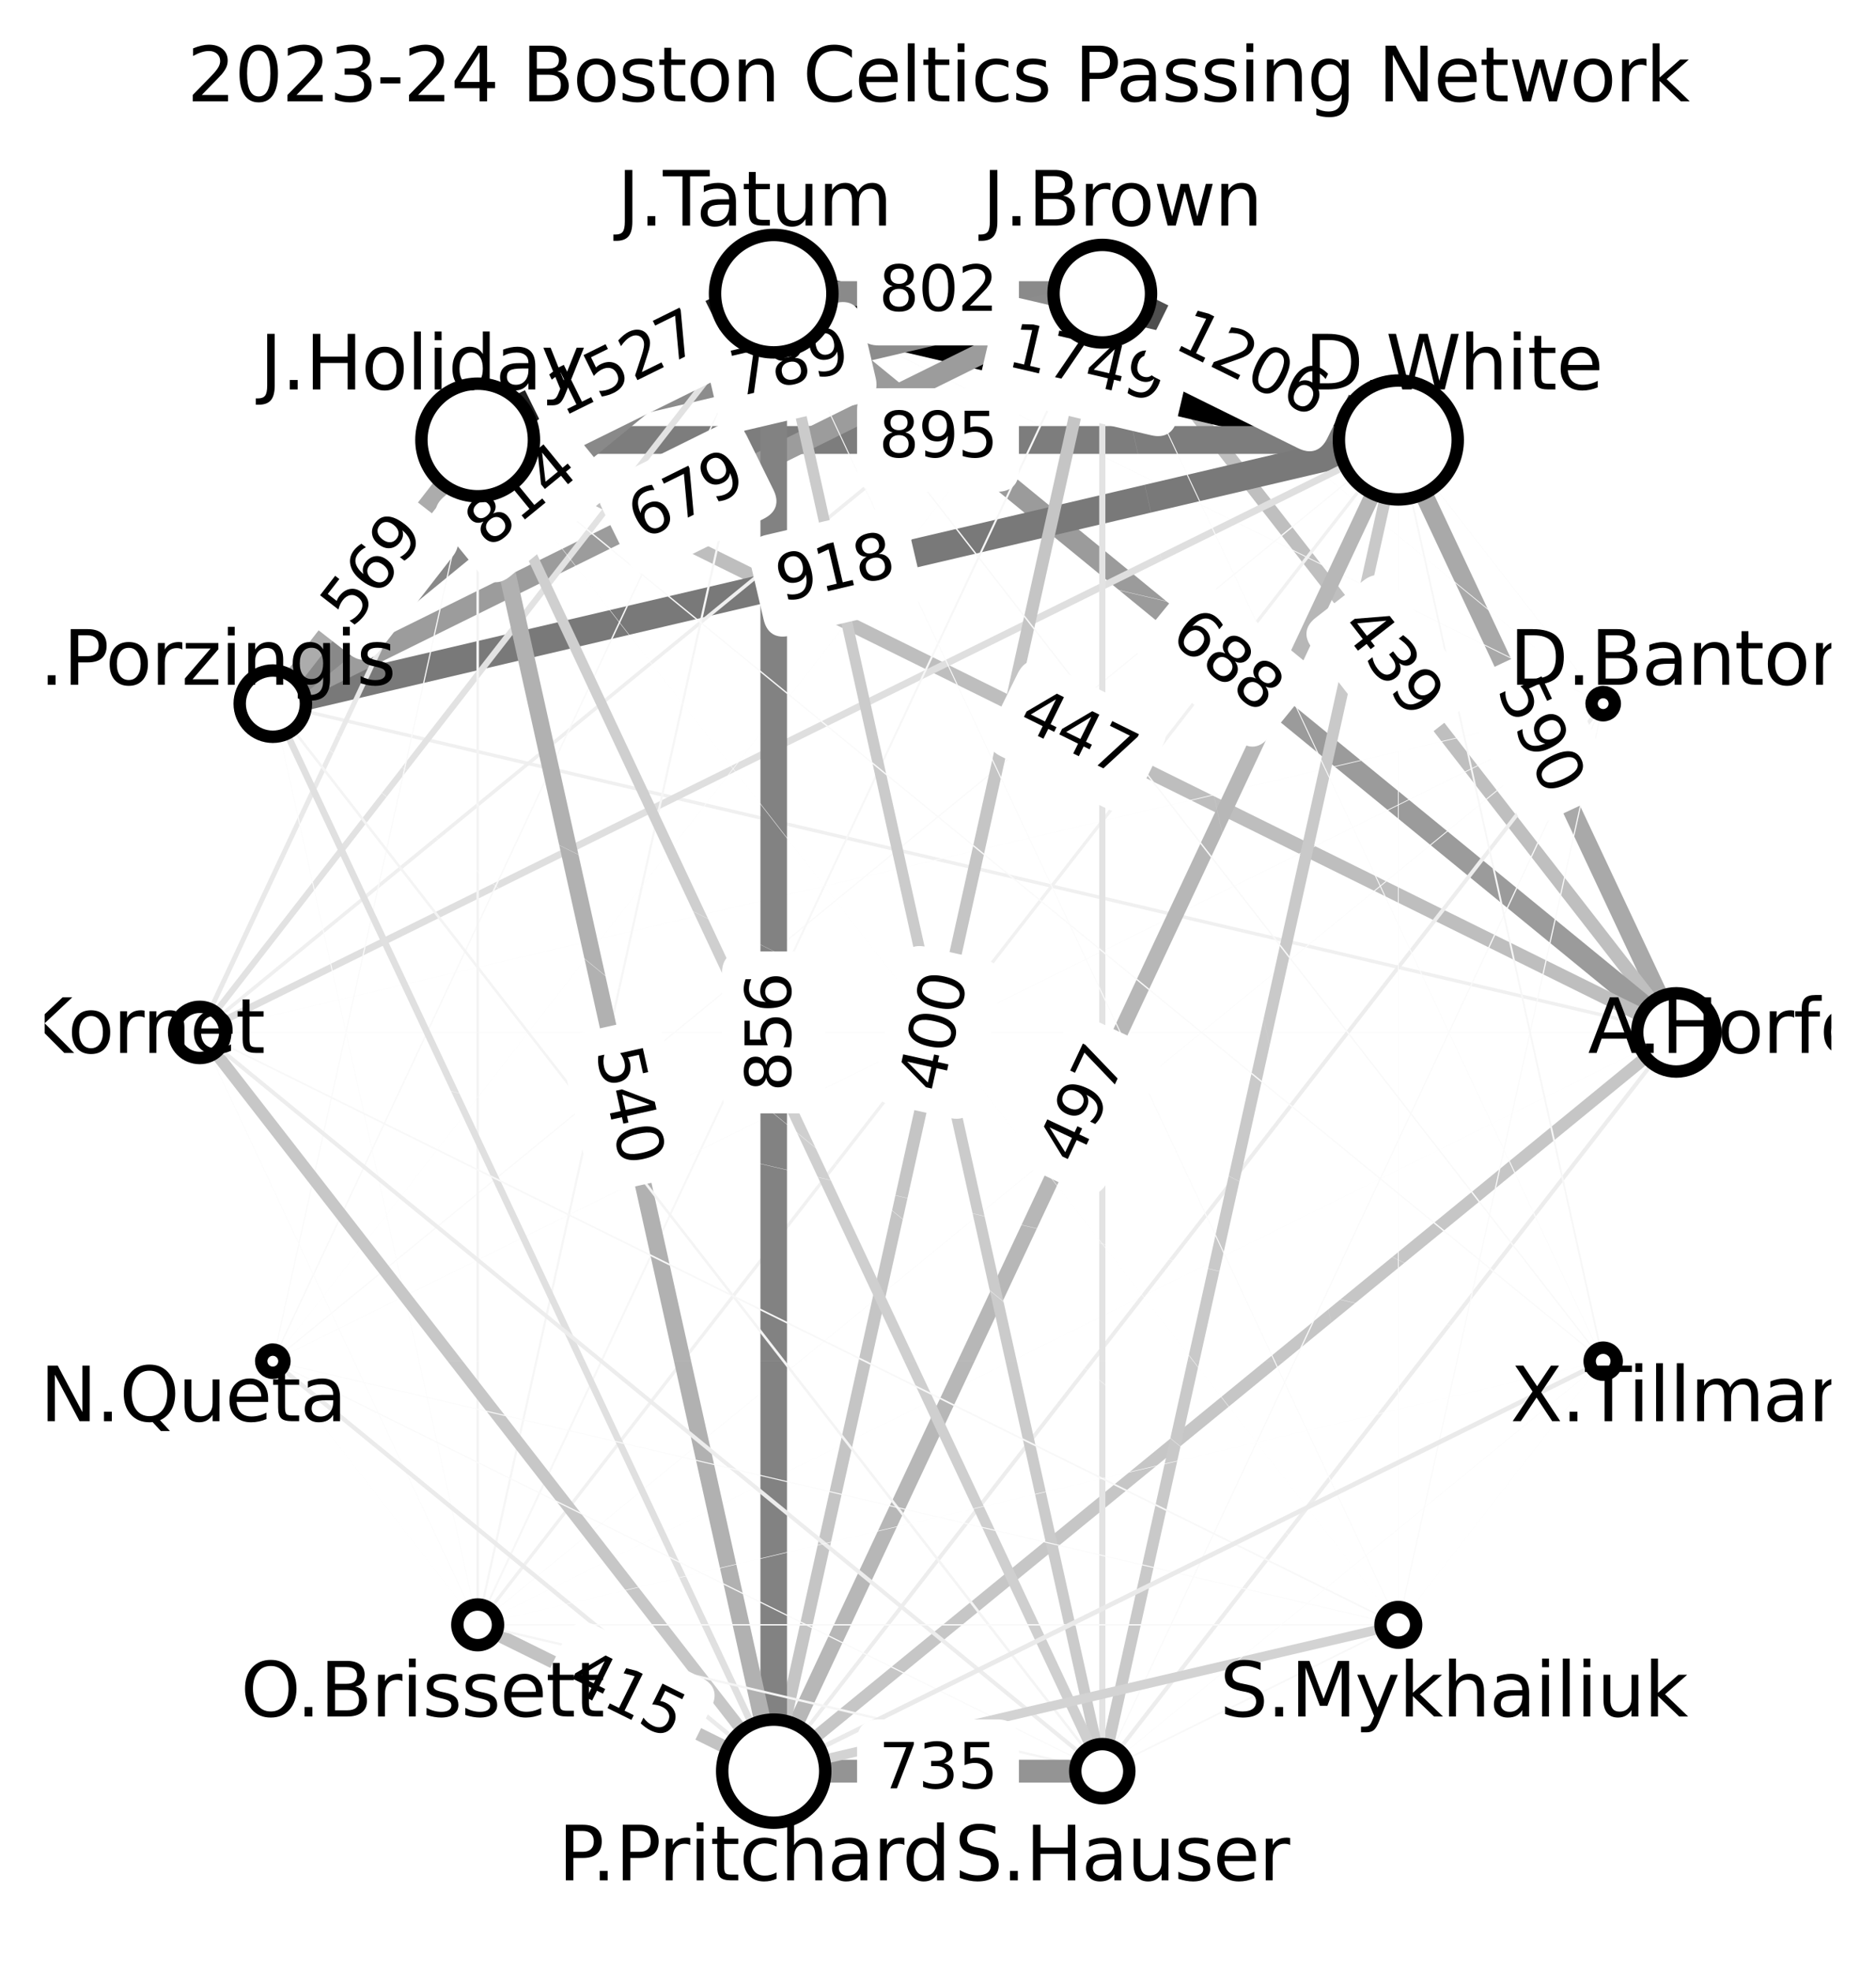 <?xml version="1.0" encoding="utf-8" standalone="no"?>
<!DOCTYPE svg PUBLIC "-//W3C//DTD SVG 1.1//EN"
  "http://www.w3.org/Graphics/SVG/1.1/DTD/svg11.dtd">
<svg xmlns:xlink="http://www.w3.org/1999/xlink" width="302.4pt" height="317.518pt" viewBox="0 0 302.4 317.518" xmlns="http://www.w3.org/2000/svg" version="1.1">
 <defs>
  <style type="text/css">*{stroke-linejoin: round; stroke-linecap: butt}</style>
 </defs>
 <g id="figure_1">
  <g id="patch_1">
   <path d="M 0 317.518 
L 302.4 317.518 
L 302.4 0 
L 0 0 
z
" style="fill: #ffffff"/>
  </g>
  <g id="axes_1">
   <g id="LineCollection_1">
    <path d="M 270.208 166.318 
L 258.423 113.354 
" clip-path="url(#p11ca416a77)" style="fill: none; stroke: #ffffff; stroke-width: 0.03"/>
    <path d="M 270.208 166.318 
L 225.4 70.881 
" clip-path="url(#p11ca416a77)" style="fill: none; stroke: #a9a9a9; stroke-width: 2.95"/>
    <path d="M 270.208 166.318 
L 177.682 47.31 
" clip-path="url(#p11ca416a77)" style="fill: none; stroke: #bfbfbf; stroke-width: 2.195"/>
    <path d="M 270.208 166.318 
L 124.718 47.31 
" clip-path="url(#p11ca416a77)" style="fill: none; stroke: #9b9b9b; stroke-width: 3.44"/>
    <path d="M 270.208 166.318 
L 77 70.881 
" clip-path="url(#p11ca416a77)" style="fill: none; stroke: #bebebe; stroke-width: 2.235"/>
    <path d="M 270.208 166.318 
L 43.977 113.354 
" clip-path="url(#p11ca416a77)" style="fill: none; stroke: #f0f0f0; stroke-width: 0.55"/>
    <path d="M 270.208 166.318 
L 32.192 166.318 
" clip-path="url(#p11ca416a77)" style="fill: none; stroke: #fbfbfb; stroke-width: 0.175"/>
    <path d="M 270.208 166.318 
L 43.977 219.282 
" clip-path="url(#p11ca416a77)" style="fill: none; stroke: #fefefe; stroke-width: 0.05"/>
    <path d="M 270.208 166.318 
L 77 261.755 
" clip-path="url(#p11ca416a77)" style="fill: none; stroke: #fdfdfd; stroke-width: 0.095"/>
    <path d="M 270.208 166.318 
L 124.718 285.326 
" clip-path="url(#p11ca416a77)" style="fill: none; stroke: #c6c6c6; stroke-width: 1.98"/>
    <path d="M 270.208 166.318 
L 177.682 285.326 
" clip-path="url(#p11ca416a77)" style="fill: none; stroke: #ededed; stroke-width: 0.655"/>
    <path d="M 270.208 166.318 
L 225.4 261.755 
" clip-path="url(#p11ca416a77)" style="fill: none; stroke: #ffffff; stroke-width: 0.01"/>
    <path d="M 270.208 166.318 
L 258.423 219.282 
" clip-path="url(#p11ca416a77)" style="fill: none; stroke: #ffffff; stroke-width: 0.04"/>
    <path d="M 258.423 113.354 
L 225.4 70.881 
" clip-path="url(#p11ca416a77)" style="fill: none; stroke: #fcfcfc; stroke-width: 0.135"/>
    <path d="M 258.423 113.354 
L 177.682 47.31 
" clip-path="url(#p11ca416a77)" style="fill: none; stroke: #fdfdfd; stroke-width: 0.11"/>
    <path d="M 258.423 113.354 
L 124.718 47.31 
" clip-path="url(#p11ca416a77)" style="fill: none; stroke: #fcfcfc; stroke-width: 0.13"/>
    <path d="M 258.423 113.354 
L 77 70.881 
" clip-path="url(#p11ca416a77)" style="fill: none; stroke: #fefefe; stroke-width: 0.045"/>
    <path d="M 258.423 113.354 
L 43.977 113.354 
" clip-path="url(#p11ca416a77)" style="fill: none; stroke: #ffffff; stroke-width: 0.01"/>
    <path d="M 258.423 113.354 
L 32.192 166.318 
" clip-path="url(#p11ca416a77)" style="fill: none; stroke: #fdfdfd; stroke-width: 0.11"/>
    <path d="M 258.423 113.354 
L 43.977 219.282 
" clip-path="url(#p11ca416a77)" style="fill: none; stroke: #fcfcfc; stroke-width: 0.12"/>
    <path d="M 258.423 113.354 
L 77 261.755 
" clip-path="url(#p11ca416a77)" style="fill: none; stroke: #fcfcfc; stroke-width: 0.14"/>
    <path d="M 258.423 113.354 
L 124.718 285.326 
" clip-path="url(#p11ca416a77)" style="fill: none; stroke: #ededed; stroke-width: 0.625"/>
    <path d="M 258.423 113.354 
L 177.682 285.326 
" clip-path="url(#p11ca416a77)" style="fill: none; stroke: #fafafa; stroke-width: 0.19"/>
    <path d="M 258.423 113.354 
L 225.4 261.755 
" clip-path="url(#p11ca416a77)" style="fill: none; stroke: #fafafa; stroke-width: 0.185"/>
    <path d="M 225.4 70.881 
L 177.682 47.31 
" clip-path="url(#p11ca416a77)" style="fill: none; stroke: #4f4f4f; stroke-width: 6.03"/>
    <path d="M 225.4 70.881 
L 124.718 47.31 
" clip-path="url(#p11ca416a77)" style="fill: none; stroke: #000000; stroke-width: 8.745"/>
    <path d="M 225.4 70.881 
L 77 70.881 
" clip-path="url(#p11ca416a77)" style="fill: none; stroke: #7d7d7d; stroke-width: 4.475"/>
    <path d="M 225.4 70.881 
L 43.977 113.354 
" clip-path="url(#p11ca416a77)" style="fill: none; stroke: #797979; stroke-width: 4.59"/>
    <path d="M 225.4 70.881 
L 32.192 166.318 
" clip-path="url(#p11ca416a77)" style="fill: none; stroke: #dfdfdf; stroke-width: 1.12"/>
    <path d="M 225.4 70.881 
L 43.977 219.282 
" clip-path="url(#p11ca416a77)" style="fill: none; stroke: #fafafa; stroke-width: 0.205"/>
    <path d="M 225.4 70.881 
L 77 261.755 
" clip-path="url(#p11ca416a77)" style="fill: none; stroke: #f1f1f1; stroke-width: 0.52"/>
    <path d="M 225.4 70.881 
L 124.718 285.326 
" clip-path="url(#p11ca416a77)" style="fill: none; stroke: #b7b7b7; stroke-width: 2.485"/>
    <path d="M 225.4 70.881 
L 177.682 285.326 
" clip-path="url(#p11ca416a77)" style="fill: none; stroke: #c9c9c9; stroke-width: 1.885"/>
    <path d="M 225.4 70.881 
L 225.4 261.755 
" clip-path="url(#p11ca416a77)" style="fill: none; stroke: #fcfcfc; stroke-width: 0.12"/>
    <path d="M 225.4 70.881 
L 258.423 219.282 
" clip-path="url(#p11ca416a77)" style="fill: none; stroke: #f7f7f7; stroke-width: 0.29"/>
    <path d="M 177.682 47.31 
L 124.718 47.31 
" clip-path="url(#p11ca416a77)" style="fill: none; stroke: #8a8a8a; stroke-width: 4.01"/>
    <path d="M 177.682 47.31 
L 77 70.881 
" clip-path="url(#p11ca416a77)" style="fill: none; stroke: #8c8c8c; stroke-width: 3.945"/>
    <path d="M 177.682 47.31 
L 43.977 113.354 
" clip-path="url(#p11ca416a77)" style="fill: none; stroke: #9c9c9c; stroke-width: 3.395"/>
    <path d="M 177.682 47.31 
L 32.192 166.318 
" clip-path="url(#p11ca416a77)" style="fill: none; stroke: #efefef; stroke-width: 0.575"/>
    <path d="M 177.682 47.31 
L 43.977 219.282 
" clip-path="url(#p11ca416a77)" style="fill: none; stroke: #fdfdfd; stroke-width: 0.09"/>
    <path d="M 177.682 47.31 
L 77 261.755 
" clip-path="url(#p11ca416a77)" style="fill: none; stroke: #f7f7f7; stroke-width: 0.315"/>
    <path d="M 177.682 47.31 
L 124.718 285.326 
" clip-path="url(#p11ca416a77)" style="fill: none; stroke: #c5c5c5; stroke-width: 2"/>
    <path d="M 177.682 47.31 
L 177.682 285.326 
" clip-path="url(#p11ca416a77)" style="fill: none; stroke: #e3e3e3; stroke-width: 0.995"/>
    <path d="M 177.682 47.31 
L 225.4 261.755 
" clip-path="url(#p11ca416a77)" style="fill: none; stroke: #ffffff; stroke-width: 0.01"/>
    <path d="M 177.682 47.31 
L 258.423 219.282 
" clip-path="url(#p11ca416a77)" style="fill: none; stroke: #fcfcfc; stroke-width: 0.145"/>
    <path d="M 124.718 47.31 
L 77 70.881 
" clip-path="url(#p11ca416a77)" style="fill: none; stroke: #202020; stroke-width: 7.635"/>
    <path d="M 124.718 47.31 
L 43.977 113.354 
" clip-path="url(#p11ca416a77)" style="fill: none; stroke: #898989; stroke-width: 4.07"/>
    <path d="M 124.718 47.31 
L 32.192 166.318 
" clip-path="url(#p11ca416a77)" style="fill: none; stroke: #e2e2e2"/>
    <path d="M 124.718 47.31 
L 43.977 219.282 
" clip-path="url(#p11ca416a77)" style="fill: none; stroke: #f9f9f9; stroke-width: 0.23"/>
    <path d="M 124.718 47.31 
L 77 261.755 
" clip-path="url(#p11ca416a77)" style="fill: none; stroke: #f6f6f6; stroke-width: 0.35"/>
    <path d="M 124.718 47.31 
L 124.718 285.326 
" clip-path="url(#p11ca416a77)" style="fill: none; stroke: #828282; stroke-width: 4.28"/>
    <path d="M 124.718 47.31 
L 177.682 285.326 
" clip-path="url(#p11ca416a77)" style="fill: none; stroke: #cbcbcb; stroke-width: 1.785"/>
    <path d="M 124.718 47.31 
L 225.4 261.755 
" clip-path="url(#p11ca416a77)" style="fill: none; stroke: #fbfbfb; stroke-width: 0.155"/>
    <path d="M 124.718 47.31 
L 258.423 219.282 
" clip-path="url(#p11ca416a77)" style="fill: none; stroke: #f9f9f9; stroke-width: 0.22"/>
    <path d="M 77 70.881 
L 43.977 113.354 
" clip-path="url(#p11ca416a77)" style="fill: none; stroke: #acacac; stroke-width: 2.845"/>
    <path d="M 77 70.881 
L 32.192 166.318 
" clip-path="url(#p11ca416a77)" style="fill: none; stroke: #e9e9e9; stroke-width: 0.785"/>
    <path d="M 77 70.881 
L 43.977 219.282 
" clip-path="url(#p11ca416a77)" style="fill: none; stroke: #fafafa; stroke-width: 0.185"/>
    <path d="M 77 70.881 
L 77 261.755 
" clip-path="url(#p11ca416a77)" style="fill: none; stroke: #f4f4f4; stroke-width: 0.41"/>
    <path d="M 77 70.881 
L 124.718 285.326 
" clip-path="url(#p11ca416a77)" style="fill: none; stroke: #b1b1b1; stroke-width: 2.7"/>
    <path d="M 77 70.881 
L 177.682 285.326 
" clip-path="url(#p11ca416a77)" style="fill: none; stroke: #cfcfcf; stroke-width: 1.68"/>
    <path d="M 77 70.881 
L 225.4 261.755 
" clip-path="url(#p11ca416a77)" style="fill: none; stroke: #fefefe; stroke-width: 0.065"/>
    <path d="M 77 70.881 
L 258.423 219.282 
" clip-path="url(#p11ca416a77)" style="fill: none; stroke: #fafafa; stroke-width: 0.21"/>
    <path d="M 43.977 113.354 
L 32.192 166.318 
" clip-path="url(#p11ca416a77)" style="fill: none; stroke: #fefefe; stroke-width: 0.055"/>
    <path d="M 43.977 113.354 
L 77 261.755 
" clip-path="url(#p11ca416a77)" style="fill: none; stroke: #fcfcfc; stroke-width: 0.14"/>
    <path d="M 43.977 113.354 
L 124.718 285.326 
" clip-path="url(#p11ca416a77)" style="fill: none; stroke: #e0e0e0; stroke-width: 1.085"/>
    <path d="M 43.977 113.354 
L 177.682 285.326 
" clip-path="url(#p11ca416a77)" style="fill: none; stroke: #f4f4f4; stroke-width: 0.41"/>
    <path d="M 43.977 113.354 
L 225.4 261.755 
" clip-path="url(#p11ca416a77)" style="fill: none; stroke: #fefefe; stroke-width: 0.045"/>
    <path d="M 43.977 113.354 
L 258.423 219.282 
" clip-path="url(#p11ca416a77)" style="fill: none; stroke: #ffffff; stroke-width: 0.03"/>
    <path d="M 32.192 166.318 
L 43.977 219.282 
" clip-path="url(#p11ca416a77)" style="fill: none; stroke: #ffffff; stroke-width: 0.015"/>
    <path d="M 32.192 166.318 
L 77 261.755 
" clip-path="url(#p11ca416a77)" style="fill: none; stroke: #fcfcfc; stroke-width: 0.145"/>
    <path d="M 32.192 166.318 
L 124.718 285.326 
" clip-path="url(#p11ca416a77)" style="fill: none; stroke: #c7c7c7; stroke-width: 1.93"/>
    <path d="M 32.192 166.318 
L 177.682 285.326 
" clip-path="url(#p11ca416a77)" style="fill: none; stroke: #ededed; stroke-width: 0.65"/>
    <path d="M 32.192 166.318 
L 225.4 261.755 
" clip-path="url(#p11ca416a77)" style="fill: none; stroke: #f8f8f8; stroke-width: 0.265"/>
    <path d="M 32.192 166.318 
L 258.423 219.282 
" clip-path="url(#p11ca416a77)" style="fill: none; stroke: #ffffff; stroke-width: 0.04"/>
    <path d="M 43.977 219.282 
L 77 261.755 
" clip-path="url(#p11ca416a77)" style="fill: none; stroke: #fefefe; stroke-width: 0.075"/>
    <path d="M 43.977 219.282 
L 124.718 285.326 
" clip-path="url(#p11ca416a77)" style="fill: none; stroke: #ebebeb; stroke-width: 0.7"/>
    <path d="M 43.977 219.282 
L 177.682 285.326 
" clip-path="url(#p11ca416a77)" style="fill: none; stroke: #fafafa; stroke-width: 0.185"/>
    <path d="M 43.977 219.282 
L 225.4 261.755 
" clip-path="url(#p11ca416a77)" style="fill: none; stroke: #fbfbfb; stroke-width: 0.155"/>
    <path d="M 43.977 219.282 
L 258.423 219.282 
" clip-path="url(#p11ca416a77)" style="fill: none; stroke: #ffffff; stroke-width: 0.01"/>
    <path d="M 77 261.755 
L 124.718 285.326 
" clip-path="url(#p11ca416a77)" style="fill: none; stroke: #c3c3c3; stroke-width: 2.075"/>
    <path d="M 77 261.755 
L 177.682 285.326 
" clip-path="url(#p11ca416a77)" style="fill: none; stroke: #f5f5f5; stroke-width: 0.37"/>
    <path d="M 77 261.755 
L 225.4 261.755 
" clip-path="url(#p11ca416a77)" style="fill: none; stroke: #f9f9f9; stroke-width: 0.22"/>
    <path d="M 77 261.755 
L 258.423 219.282 
" clip-path="url(#p11ca416a77)" style="fill: none; stroke: #fdfdfd; stroke-width: 0.08"/>
    <path d="M 124.718 285.326 
L 177.682 285.326 
" clip-path="url(#p11ca416a77)" style="fill: none; stroke: #949494; stroke-width: 3.675"/>
    <path d="M 124.718 285.326 
L 225.4 261.755 
" clip-path="url(#p11ca416a77)" style="fill: none; stroke: #d3d3d3; stroke-width: 1.515"/>
    <path d="M 124.718 285.326 
L 258.423 219.282 
" clip-path="url(#p11ca416a77)" style="fill: none; stroke: #eaeaea; stroke-width: 0.76"/>
    <path d="M 177.682 285.326 
L 225.4 261.755 
" clip-path="url(#p11ca416a77)" style="fill: none; stroke: #f8f8f8; stroke-width: 0.275"/>
    <path d="M 177.682 285.326 
L 258.423 219.282 
" clip-path="url(#p11ca416a77)" style="fill: none; stroke: #fcfcfc; stroke-width: 0.125"/>
    <path d="M 225.4 261.755 
L 258.423 219.282 
" clip-path="url(#p11ca416a77)" style="fill: none; stroke: #fdfdfd; stroke-width: 0.085"/>
   </g>
   <g id="text_1">
    <g id="patch_2">
     <path d="M 160.882 63.827 
L 185.662 69.629 
Q 188.583 70.313 189.267 67.392 
L 191.473 57.968 
Q 192.157 55.047 189.236 54.363 
L 164.456 48.562 
Q 161.535 47.878 160.851 50.799 
L 158.645 60.223 
Q 157.961 63.144 160.882 63.827 
z
" clip-path="url(#p11ca416a77)" style="fill: #ffffff; stroke: #ffffff; stroke-linejoin: miter"/>
    </g>
    <g clip-path="url(#p11ca416a77)">
     <!-- 1749 -->
     <g transform="translate(162.04 58.881)rotate(-346.824)scale(0.1 -0.1)">
      <defs>
       <path id="DejaVuSans-31" d="M 794 531 
L 1825 531 
L 1825 4091 
L 703 3866 
L 703 4441 
L 1819 4666 
L 2450 4666 
L 2450 531 
L 3481 531 
L 3481 0 
L 794 0 
L 794 531 
z
" transform="scale(0.016)"/>
       <path id="DejaVuSans-37" d="M 525 4666 
L 3525 4666 
L 3525 4397 
L 1831 0 
L 1172 0 
L 2766 4134 
L 525 4134 
L 525 4666 
z
" transform="scale(0.016)"/>
       <path id="DejaVuSans-34" d="M 2419 4116 
L 825 1625 
L 2419 1625 
L 2419 4116 
z
M 2253 4666 
L 3047 4666 
L 3047 1625 
L 3713 1625 
L 3713 1100 
L 3047 1100 
L 3047 0 
L 2419 0 
L 2419 1100 
L 313 1100 
L 313 1709 
L 2253 4666 
z
" transform="scale(0.016)"/>
       <path id="DejaVuSans-39" d="M 703 97 
L 703 672 
Q 941 559 1184 500 
Q 1428 441 1663 441 
Q 2288 441 2617 861 
Q 2947 1281 2994 2138 
Q 2813 1869 2534 1725 
Q 2256 1581 1919 1581 
Q 1219 1581 811 2004 
Q 403 2428 403 3163 
Q 403 3881 828 4315 
Q 1253 4750 1959 4750 
Q 2769 4750 3195 4129 
Q 3622 3509 3622 2328 
Q 3622 1225 3098 567 
Q 2575 -91 1691 -91 
Q 1453 -91 1209 -44 
Q 966 3 703 97 
z
M 1959 2075 
Q 2384 2075 2632 2365 
Q 2881 2656 2881 3163 
Q 2881 3666 2632 3958 
Q 2384 4250 1959 4250 
Q 1534 4250 1286 3958 
Q 1038 3666 1038 3163 
Q 1038 2656 1286 2365 
Q 1534 2075 1959 2075 
z
" transform="scale(0.016)"/>
      </defs>
      <use xlink:href="#DejaVuSans-31"/>
      <use xlink:href="#DejaVuSans-37" x="63.623"/>
      <use xlink:href="#DejaVuSans-34" x="127.246"/>
      <use xlink:href="#DejaVuSans-39" x="190.869"/>
     </g>
    </g>
   </g>
   <g id="text_2">
    <g id="patch_3">
     <path d="M 92.922 71.759 
L 115.74 60.488 
Q 118.429 59.16 117.101 56.47 
L 112.815 47.793 
Q 111.486 45.103 108.796 46.431 
L 85.978 57.703 
Q 83.288 59.031 84.617 61.721 
L 88.903 70.398 
Q 90.232 73.088 92.922 71.759 
z
" clip-path="url(#p11ca416a77)" style="fill: #ffffff; stroke: #ffffff; stroke-linejoin: miter"/>
    </g>
    <g clip-path="url(#p11ca416a77)">
     <!-- 1527 -->
     <g transform="translate(90.672 67.205)rotate(-26.287)scale(0.1 -0.1)">
      <defs>
       <path id="DejaVuSans-35" d="M 691 4666 
L 3169 4666 
L 3169 4134 
L 1269 4134 
L 1269 2991 
Q 1406 3038 1543 3061 
Q 1681 3084 1819 3084 
Q 2600 3084 3056 2656 
Q 3513 2228 3513 1497 
Q 3513 744 3044 326 
Q 2575 -91 1722 -91 
Q 1428 -91 1123 -41 
Q 819 9 494 109 
L 494 744 
Q 775 591 1075 516 
Q 1375 441 1709 441 
Q 2250 441 2565 725 
Q 2881 1009 2881 1497 
Q 2881 1984 2565 2268 
Q 2250 2553 1709 2553 
Q 1456 2553 1204 2497 
Q 953 2441 691 2322 
L 691 4666 
z
" transform="scale(0.016)"/>
       <path id="DejaVuSans-32" d="M 1228 531 
L 3431 531 
L 3431 0 
L 469 0 
L 469 531 
Q 828 903 1448 1529 
Q 2069 2156 2228 2338 
Q 2531 2678 2651 2914 
Q 2772 3150 2772 3378 
Q 2772 3750 2511 3984 
Q 2250 4219 1831 4219 
Q 1534 4219 1204 4116 
Q 875 4013 500 3803 
L 500 4441 
Q 881 4594 1212 4672 
Q 1544 4750 1819 4750 
Q 2544 4750 2975 4387 
Q 3406 4025 3406 3419 
Q 3406 3131 3298 2873 
Q 3191 2616 2906 2266 
Q 2828 2175 2409 1742 
Q 1991 1309 1228 531 
z
" transform="scale(0.016)"/>
      </defs>
      <use xlink:href="#DejaVuSans-31"/>
      <use xlink:href="#DejaVuSans-35" x="63.623"/>
      <use xlink:href="#DejaVuSans-32" x="127.246"/>
      <use xlink:href="#DejaVuSans-37" x="190.869"/>
     </g>
    </g>
   </g>
   <g id="text_3">
    <g id="patch_4">
     <path d="M 186.66 60.488 
L 209.478 71.759 
Q 212.168 73.088 213.497 70.398 
L 217.783 61.721 
Q 219.112 59.031 216.422 57.703 
L 193.604 46.431 
Q 190.914 45.103 189.585 47.793 
L 185.299 56.47 
Q 183.971 59.16 186.66 60.488 
z
" clip-path="url(#p11ca416a77)" style="fill: #ffffff; stroke: #ffffff; stroke-linejoin: miter"/>
    </g>
    <g clip-path="url(#p11ca416a77)">
     <!-- 1206 -->
     <g transform="translate(188.91 55.934)rotate(-333.713)scale(0.1 -0.1)">
      <defs>
       <path id="DejaVuSans-30" d="M 2034 4250 
Q 1547 4250 1301 3770 
Q 1056 3291 1056 2328 
Q 1056 1369 1301 889 
Q 1547 409 2034 409 
Q 2525 409 2770 889 
Q 3016 1369 3016 2328 
Q 3016 3291 2770 3770 
Q 2525 4250 2034 4250 
z
M 2034 4750 
Q 2819 4750 3233 4129 
Q 3647 3509 3647 2328 
Q 3647 1150 3233 529 
Q 2819 -91 2034 -91 
Q 1250 -91 836 529 
Q 422 1150 422 2328 
Q 422 3509 836 4129 
Q 1250 4750 2034 4750 
z
" transform="scale(0.016)"/>
       <path id="DejaVuSans-36" d="M 2113 2584 
Q 1688 2584 1439 2293 
Q 1191 2003 1191 1497 
Q 1191 994 1439 701 
Q 1688 409 2113 409 
Q 2538 409 2786 701 
Q 3034 994 3034 1497 
Q 3034 2003 2786 2293 
Q 2538 2584 2113 2584 
z
M 3366 4563 
L 3366 3988 
Q 3128 4100 2886 4159 
Q 2644 4219 2406 4219 
Q 1781 4219 1451 3797 
Q 1122 3375 1075 2522 
Q 1259 2794 1537 2939 
Q 1816 3084 2150 3084 
Q 2853 3084 3261 2657 
Q 3669 2231 3669 1497 
Q 3669 778 3244 343 
Q 2819 -91 2113 -91 
Q 1303 -91 875 529 
Q 447 1150 447 2328 
Q 447 3434 972 4092 
Q 1497 4750 2381 4750 
Q 2619 4750 2861 4703 
Q 3103 4656 3366 4563 
z
" transform="scale(0.016)"/>
      </defs>
      <use xlink:href="#DejaVuSans-31"/>
      <use xlink:href="#DejaVuSans-32" x="63.623"/>
      <use xlink:href="#DejaVuSans-30" x="127.246"/>
      <use xlink:href="#DejaVuSans-36" x="190.869"/>
     </g>
    </g>
   </g>
   <g id="text_4">
    <g id="patch_5">
     <path d="M 127.183 101.926 
L 145.768 97.575 
Q 148.689 96.891 148.005 93.97 
L 145.799 84.547 
Q 145.115 81.626 142.194 82.31 
L 123.609 86.66 
Q 120.688 87.344 121.372 90.265 
L 123.578 99.689 
Q 124.262 102.61 127.183 101.926 
z
" clip-path="url(#p11ca416a77)" style="fill: #ffffff; stroke: #ffffff; stroke-linejoin: miter"/>
    </g>
    <g clip-path="url(#p11ca416a77)">
     <!-- 918 -->
     <g transform="translate(126.025 96.98)rotate(-13.176)scale(0.1 -0.1)">
      <defs>
       <path id="DejaVuSans-38" d="M 2034 2216 
Q 1584 2216 1326 1975 
Q 1069 1734 1069 1313 
Q 1069 891 1326 650 
Q 1584 409 2034 409 
Q 2484 409 2743 651 
Q 3003 894 3003 1313 
Q 3003 1734 2745 1975 
Q 2488 2216 2034 2216 
z
M 1403 2484 
Q 997 2584 770 2862 
Q 544 3141 544 3541 
Q 544 4100 942 4425 
Q 1341 4750 2034 4750 
Q 2731 4750 3128 4425 
Q 3525 4100 3525 3541 
Q 3525 3141 3298 2862 
Q 3072 2584 2669 2484 
Q 3125 2378 3379 2068 
Q 3634 1759 3634 1313 
Q 3634 634 3220 271 
Q 2806 -91 2034 -91 
Q 1263 -91 848 271 
Q 434 634 434 1313 
Q 434 1759 690 2068 
Q 947 2378 1403 2484 
z
M 1172 3481 
Q 1172 3119 1398 2916 
Q 1625 2713 2034 2713 
Q 2441 2713 2670 2916 
Q 2900 3119 2900 3481 
Q 2900 3844 2670 4047 
Q 2441 4250 2034 4250 
Q 1625 4250 1398 4047 
Q 1172 3844 1172 3481 
z
" transform="scale(0.016)"/>
      </defs>
      <use xlink:href="#DejaVuSans-39"/>
      <use xlink:href="#DejaVuSans-31" x="63.623"/>
      <use xlink:href="#DejaVuSans-38" x="127.246"/>
     </g>
    </g>
   </g>
   <g id="text_5">
    <g id="patch_6">
     <path d="M 141.656 78.72 
L 160.744 78.72 
Q 163.744 78.72 163.744 75.72 
L 163.744 66.042 
Q 163.744 63.042 160.744 63.042 
L 141.656 63.042 
Q 138.656 63.042 138.656 66.042 
L 138.656 75.72 
Q 138.656 78.72 141.656 78.72 
z
" clip-path="url(#p11ca416a77)" style="fill: #ffffff; stroke: #ffffff; stroke-linejoin: miter"/>
    </g>
    <g clip-path="url(#p11ca416a77)">
     <!-- 895 -->
     <g transform="translate(141.656 73.64)scale(0.1 -0.1)">
      <use xlink:href="#DejaVuSans-38"/>
      <use xlink:href="#DejaVuSans-39" x="63.623"/>
      <use xlink:href="#DejaVuSans-35" x="127.246"/>
     </g>
    </g>
   </g>
   <g id="text_6">
    <g id="patch_7">
     <path d="M 132.557 175.862 
L 132.557 156.774 
Q 132.557 153.774 129.557 153.774 
L 119.879 153.774 
Q 116.879 153.774 116.879 156.774 
L 116.879 175.862 
Q 116.879 178.862 119.879 178.862 
L 129.557 178.862 
Q 132.557 178.862 132.557 175.862 
z
" clip-path="url(#p11ca416a77)" style="fill: #ffffff; stroke: #ffffff; stroke-linejoin: miter"/>
    </g>
    <g clip-path="url(#p11ca416a77)">
     <!-- 856 -->
     <g transform="translate(127.478 175.862)rotate(-90)scale(0.1 -0.1)">
      <use xlink:href="#DejaVuSans-38"/>
      <use xlink:href="#DejaVuSans-35" x="63.623"/>
      <use xlink:href="#DejaVuSans-36" x="127.246"/>
     </g>
    </g>
   </g>
   <g id="text_7">
    <g id="patch_8">
     <path d="M 81.924 92.442 
L 96.698 80.357 
Q 99.02 78.458 97.121 76.136 
L 90.993 68.645 
Q 89.094 66.322 86.772 68.222 
L 71.997 80.307 
Q 69.675 82.206 71.575 84.529 
L 77.702 92.02 
Q 79.602 94.342 81.924 92.442 
z
" clip-path="url(#p11ca416a77)" style="fill: #ffffff; stroke: #ffffff; stroke-linejoin: miter"/>
    </g>
    <g clip-path="url(#p11ca416a77)">
     <!-- 814 -->
     <g transform="translate(78.708 88.511)rotate(-39.283)scale(0.1 -0.1)">
      <use xlink:href="#DejaVuSans-38"/>
      <use xlink:href="#DejaVuSans-31" x="63.623"/>
      <use xlink:href="#DejaVuSans-34" x="127.246"/>
     </g>
    </g>
   </g>
   <g id="text_8">
    <g id="patch_9">
     <path d="M 141.656 55.149 
L 160.744 55.149 
Q 163.744 55.149 163.744 52.149 
L 163.744 42.471 
Q 163.744 39.471 160.744 39.471 
L 141.656 39.471 
Q 138.656 39.471 138.656 42.471 
L 138.656 52.149 
Q 138.656 55.149 141.656 55.149 
z
" clip-path="url(#p11ca416a77)" style="fill: #ffffff; stroke: #ffffff; stroke-linejoin: miter"/>
    </g>
    <g clip-path="url(#p11ca416a77)">
     <!-- 802 -->
     <g transform="translate(141.656 50.069)scale(0.1 -0.1)">
      <use xlink:href="#DejaVuSans-38"/>
      <use xlink:href="#DejaVuSans-30" x="63.623"/>
      <use xlink:href="#DejaVuSans-32" x="127.246"/>
     </g>
    </g>
   </g>
   <g id="text_9">
    <g id="patch_10">
     <path d="M 119.835 68.904 
L 138.42 64.553 
Q 141.341 63.869 140.657 60.948 
L 138.451 51.524 
Q 137.767 48.603 134.846 49.287 
L 116.261 53.638 
Q 113.34 54.322 114.024 57.243 
L 116.23 66.666 
Q 116.914 69.587 119.835 68.904 
z
" clip-path="url(#p11ca416a77)" style="fill: #ffffff; stroke: #ffffff; stroke-linejoin: miter"/>
    </g>
    <g clip-path="url(#p11ca416a77)">
     <!-- 789 -->
     <g transform="translate(118.677 63.958)rotate(-13.176)scale(0.1 -0.1)">
      <use xlink:href="#DejaVuSans-37"/>
      <use xlink:href="#DejaVuSans-38" x="63.623"/>
      <use xlink:href="#DejaVuSans-39" x="127.246"/>
     </g>
    </g>
   </g>
   <g id="text_10">
    <g id="patch_11">
     <path d="M 141.656 293.165 
L 160.744 293.165 
Q 163.744 293.165 163.744 290.165 
L 163.744 280.487 
Q 163.744 277.487 160.744 277.487 
L 141.656 277.487 
Q 138.656 277.487 138.656 280.487 
L 138.656 290.165 
Q 138.656 293.165 141.656 293.165 
z
" clip-path="url(#p11ca416a77)" style="fill: #ffffff; stroke: #ffffff; stroke-linejoin: miter"/>
    </g>
    <g clip-path="url(#p11ca416a77)">
     <!-- 735 -->
     <g transform="translate(141.656 288.086)scale(0.1 -0.1)">
      <defs>
       <path id="DejaVuSans-33" d="M 2597 2516 
Q 3050 2419 3304 2112 
Q 3559 1806 3559 1356 
Q 3559 666 3084 287 
Q 2609 -91 1734 -91 
Q 1441 -91 1130 -33 
Q 819 25 488 141 
L 488 750 
Q 750 597 1062 519 
Q 1375 441 1716 441 
Q 2309 441 2620 675 
Q 2931 909 2931 1356 
Q 2931 1769 2642 2001 
Q 2353 2234 1838 2234 
L 1294 2234 
L 1294 2753 
L 1863 2753 
Q 2328 2753 2575 2939 
Q 2822 3125 2822 3475 
Q 2822 3834 2567 4026 
Q 2313 4219 1838 4219 
Q 1578 4219 1281 4162 
Q 984 4106 628 3988 
L 628 4550 
Q 988 4650 1302 4700 
Q 1616 4750 1894 4750 
Q 2613 4750 3031 4423 
Q 3450 4097 3450 3541 
Q 3450 3153 3228 2886 
Q 3006 2619 2597 2516 
z
" transform="scale(0.016)"/>
      </defs>
      <use xlink:href="#DejaVuSans-37"/>
      <use xlink:href="#DejaVuSans-33" x="63.623"/>
      <use xlink:href="#DejaVuSans-35" x="127.246"/>
     </g>
    </g>
   </g>
   <g id="text_11">
    <g id="patch_12">
     <path d="M 185.113 106.839 
L 199.887 118.924 
Q 202.209 120.824 204.109 118.502 
L 210.236 111.01 
Q 212.136 108.688 209.814 106.789 
L 195.039 94.704 
Q 192.717 92.804 190.818 95.126 
L 184.69 102.618 
Q 182.791 104.94 185.113 106.839 
z
" clip-path="url(#p11ca416a77)" style="fill: #ffffff; stroke: #ffffff; stroke-linejoin: miter"/>
    </g>
    <g clip-path="url(#p11ca416a77)">
     <!-- 688 -->
     <g transform="translate(188.329 102.907)rotate(-320.717)scale(0.1 -0.1)">
      <use xlink:href="#DejaVuSans-36"/>
      <use xlink:href="#DejaVuSans-38" x="63.623"/>
      <use xlink:href="#DejaVuSans-38" x="127.246"/>
     </g>
    </g>
   </g>
   <g id="text_12">
    <g id="patch_13">
     <path d="M 105.745 91.587 
L 122.858 83.134 
Q 125.548 81.805 124.219 79.115 
L 119.933 70.438 
Q 118.604 67.748 115.915 69.077 
L 98.801 77.53 
Q 96.111 78.859 97.44 81.549 
L 101.726 90.226 
Q 103.055 92.916 105.745 91.587 
z
" clip-path="url(#p11ca416a77)" style="fill: #ffffff; stroke: #ffffff; stroke-linejoin: miter"/>
    </g>
    <g clip-path="url(#p11ca416a77)">
     <!-- 679 -->
     <g transform="translate(103.495 87.033)rotate(-26.287)scale(0.1 -0.1)">
      <use xlink:href="#DejaVuSans-36"/>
      <use xlink:href="#DejaVuSans-37" x="63.623"/>
      <use xlink:href="#DejaVuSans-39" x="127.246"/>
     </g>
    </g>
   </g>
   <g id="text_13">
    <g id="patch_14">
     <path d="M 236.652 113.292 
L 244.764 130.57 
Q 246.039 133.286 248.755 132.011 
L 257.516 127.898 
Q 260.231 126.623 258.956 123.907 
L 250.844 106.629 
Q 249.569 103.913 246.854 105.188 
L 238.093 109.301 
Q 235.377 110.576 236.652 113.292 
z
" clip-path="url(#p11ca416a77)" style="fill: #ffffff; stroke: #ffffff; stroke-linejoin: miter"/>
    </g>
    <g clip-path="url(#p11ca416a77)">
     <!-- 590 -->
     <g transform="translate(241.251 111.133)rotate(-295.15)scale(0.1 -0.1)">
      <use xlink:href="#DejaVuSans-35"/>
      <use xlink:href="#DejaVuSans-39" x="63.623"/>
      <use xlink:href="#DejaVuSans-30" x="127.246"/>
     </g>
    </g>
   </g>
   <g id="text_14">
    <g id="patch_15">
     <path d="M 60.819 104.464 
L 72.535 89.395 
Q 74.376 87.026 72.008 85.185 
L 64.367 79.245 
Q 61.999 77.403 60.158 79.772 
L 48.442 94.841 
Q 46.6 97.209 48.969 99.05 
L 56.609 104.991 
Q 58.978 106.832 60.819 104.464 
z
" clip-path="url(#p11ca416a77)" style="fill: #ffffff; stroke: #ffffff; stroke-linejoin: miter"/>
    </g>
    <g clip-path="url(#p11ca416a77)">
     <!-- 569 -->
     <g transform="translate(56.809 101.346)rotate(-52.136)scale(0.1 -0.1)">
      <use xlink:href="#DejaVuSans-35"/>
      <use xlink:href="#DejaVuSans-36" x="63.623"/>
      <use xlink:href="#DejaVuSans-39" x="127.246"/>
     </g>
    </g>
   </g>
   <g id="text_15">
    <g id="patch_16">
     <path d="M 91.134 170.49 
L 95.28 189.122 
Q 95.932 192.051 98.86 191.399 
L 108.307 189.297 
Q 111.235 188.645 110.584 185.717 
L 106.438 167.085 
Q 105.786 164.157 102.858 164.808 
L 93.411 166.91 
Q 90.482 167.562 91.134 170.49 
z
" clip-path="url(#p11ca416a77)" style="fill: #ffffff; stroke: #ffffff; stroke-linejoin: miter"/>
    </g>
    <g clip-path="url(#p11ca416a77)">
     <!-- 540 -->
     <g transform="translate(96.092 169.387)rotate(-282.545)scale(0.1 -0.1)">
      <use xlink:href="#DejaVuSans-35"/>
      <use xlink:href="#DejaVuSans-34" x="63.623"/>
      <use xlink:href="#DejaVuSans-30" x="127.246"/>
     </g>
    </g>
   </g>
   <g id="text_16">
    <g id="patch_17">
     <path d="M 178.099 190.074 
L 186.211 172.796 
Q 187.486 170.081 184.771 168.806 
L 176.01 164.693 
Q 173.294 163.418 172.019 166.133 
L 163.907 183.411 
Q 162.632 186.127 165.348 187.402 
L 174.109 191.515 
Q 176.824 192.79 178.099 190.074 
z
" clip-path="url(#p11ca416a77)" style="fill: #ffffff; stroke: #ffffff; stroke-linejoin: miter"/>
    </g>
    <g clip-path="url(#p11ca416a77)">
     <!-- 497 -->
     <g transform="translate(173.501 187.915)rotate(-64.85)scale(0.1 -0.1)">
      <use xlink:href="#DejaVuSans-34"/>
      <use xlink:href="#DejaVuSans-39" x="63.623"/>
      <use xlink:href="#DejaVuSans-37" x="127.246"/>
     </g>
    </g>
   </g>
   <g id="text_17">
    <g id="patch_18">
     <path d="M 161.575 121.401 
L 178.689 129.855 
Q 181.379 131.183 182.707 128.493 
L 186.994 119.816 
Q 188.322 117.126 185.632 115.798 
L 168.519 107.344 
Q 165.829 106.016 164.501 108.706 
L 160.214 117.383 
Q 158.886 120.073 161.575 121.401 
z
" clip-path="url(#p11ca416a77)" style="fill: #ffffff; stroke: #ffffff; stroke-linejoin: miter"/>
    </g>
    <g clip-path="url(#p11ca416a77)">
     <!-- 447 -->
     <g transform="translate(163.825 116.847)rotate(-333.713)scale(0.1 -0.1)">
      <use xlink:href="#DejaVuSans-34"/>
      <use xlink:href="#DejaVuSans-34" x="63.623"/>
      <use xlink:href="#DejaVuSans-37" x="127.246"/>
     </g>
    </g>
   </g>
   <g id="text_18">
    <g id="patch_19">
     <path d="M 211.898 104.091 
L 223.614 119.16 
Q 225.456 121.528 227.824 119.687 
L 235.465 113.747 
Q 237.833 111.905 235.992 109.537 
L 224.276 94.468 
Q 222.434 92.1 220.066 93.941 
L 212.425 99.881 
Q 210.057 101.723 211.898 104.091 
z
" clip-path="url(#p11ca416a77)" style="fill: #ffffff; stroke: #ffffff; stroke-linejoin: miter"/>
    </g>
    <g clip-path="url(#p11ca416a77)">
     <!-- 439 -->
     <g transform="translate(215.909 100.973)rotate(-307.864)scale(0.1 -0.1)">
      <use xlink:href="#DejaVuSans-34"/>
      <use xlink:href="#DejaVuSans-33" x="63.623"/>
      <use xlink:href="#DejaVuSans-39" x="127.246"/>
     </g>
    </g>
   </g>
   <g id="text_19">
    <g id="patch_20">
     <path d="M 88.83 276.343 
L 105.944 284.796 
Q 108.634 286.125 109.962 283.435 
L 114.248 274.758 
Q 115.577 272.068 112.887 270.739 
L 95.774 262.286 
Q 93.084 260.957 91.755 263.647 
L 87.469 272.324 
Q 86.141 275.014 88.83 276.343 
z
" clip-path="url(#p11ca416a77)" style="fill: #ffffff; stroke: #ffffff; stroke-linejoin: miter"/>
    </g>
    <g clip-path="url(#p11ca416a77)">
     <!-- 415 -->
     <g transform="translate(91.08 271.788)rotate(-333.713)scale(0.1 -0.1)">
      <use xlink:href="#DejaVuSans-34"/>
      <use xlink:href="#DejaVuSans-31" x="63.623"/>
      <use xlink:href="#DejaVuSans-35" x="127.246"/>
     </g>
    </g>
   </g>
   <g id="text_20">
    <g id="patch_21">
     <path d="M 156.779 177.337 
L 160.925 158.705 
Q 161.577 155.777 158.648 155.125 
L 149.201 153.023 
Q 146.273 152.371 145.621 155.3 
L 141.475 173.931 
Q 140.823 176.86 143.752 177.511 
L 153.199 179.613 
Q 156.127 180.265 156.779 177.337 
z
" clip-path="url(#p11ca416a77)" style="fill: #ffffff; stroke: #ffffff; stroke-linejoin: miter"/>
    </g>
    <g clip-path="url(#p11ca416a77)">
     <!-- 400 -->
     <g transform="translate(151.821 176.233)rotate(-77.455)scale(0.1 -0.1)">
      <use xlink:href="#DejaVuSans-34"/>
      <use xlink:href="#DejaVuSans-30" x="63.623"/>
      <use xlink:href="#DejaVuSans-30" x="127.246"/>
     </g>
    </g>
   </g>
   <g id="PathCollection_1">
    <path d="M 270.208 172.623 
C 271.88 172.623 273.484 171.959 274.666 170.776 
C 275.849 169.594 276.513 167.99 276.513 166.318 
C 276.513 164.646 275.849 163.042 274.666 161.86 
C 273.484 160.678 271.88 160.013 270.208 160.013 
C 268.536 160.013 266.932 160.678 265.75 161.86 
C 264.568 163.042 263.904 164.646 263.904 166.318 
C 263.904 167.99 264.568 169.594 265.75 170.776 
C 266.932 171.959 268.536 172.623 270.208 172.623 
z
" clip-path="url(#p11ca416a77)" style="fill: #ffffff; stroke: #000000; stroke-width: 2"/>
    <path d="M 258.423 115.225 
C 258.919 115.225 259.395 115.028 259.746 114.677 
C 260.096 114.327 260.294 113.851 260.294 113.354 
C 260.294 112.858 260.096 112.382 259.746 112.032 
C 259.395 111.681 258.919 111.484 258.423 111.484 
C 257.927 111.484 257.451 111.681 257.1 112.032 
C 256.749 112.382 256.552 112.858 256.552 113.354 
C 256.552 113.851 256.749 114.327 257.1 114.677 
C 257.451 115.028 257.927 115.225 258.423 115.225 
z
" clip-path="url(#p11ca416a77)" style="fill: #ffffff; stroke: #000000; stroke-width: 2"/>
    <path d="M 225.4 80.46 
C 227.941 80.46 230.377 79.45 232.174 77.654 
C 233.97 75.858 234.979 73.421 234.979 70.881 
C 234.979 68.341 233.97 65.904 232.174 64.108 
C 230.377 62.312 227.941 61.302 225.4 61.302 
C 222.86 61.302 220.424 62.312 218.627 64.108 
C 216.831 65.904 215.822 68.341 215.822 70.881 
C 215.822 73.421 216.831 75.858 218.627 77.654 
C 220.424 79.45 222.86 80.46 225.4 80.46 
z
" clip-path="url(#p11ca416a77)" style="fill: #ffffff; stroke: #000000; stroke-width: 2"/>
    <path d="M 177.682 55.168 
C 179.766 55.168 181.765 54.34 183.238 52.866 
C 184.712 51.393 185.54 49.394 185.54 47.31 
C 185.54 45.226 184.712 43.227 183.238 41.753 
C 181.765 40.28 179.766 39.452 177.682 39.452 
C 175.598 39.452 173.599 40.28 172.125 41.753 
C 170.652 43.227 169.824 45.226 169.824 47.31 
C 169.824 49.394 170.652 51.393 172.125 52.866 
C 173.599 54.34 175.598 55.168 177.682 55.168 
z
" clip-path="url(#p11ca416a77)" style="fill: #ffffff; stroke: #000000; stroke-width: 2"/>
    <path d="M 124.718 56.77 
C 127.227 56.77 129.634 55.773 131.408 53.999 
C 133.182 52.225 134.179 49.819 134.179 47.31 
C 134.179 44.801 133.182 42.394 131.408 40.62 
C 129.634 38.846 127.227 37.849 124.718 37.849 
C 122.209 37.849 119.803 38.846 118.029 40.62 
C 116.255 42.394 115.258 44.801 115.258 47.31 
C 115.258 49.819 116.255 52.225 118.029 53.999 
C 119.803 55.773 122.209 56.77 124.718 56.77 
z
" clip-path="url(#p11ca416a77)" style="fill: #ffffff; stroke: #000000; stroke-width: 2"/>
    <path d="M 77 79.95 
C 79.405 79.95 81.712 78.994 83.412 77.294 
C 85.113 75.593 86.069 73.286 86.069 70.881 
C 86.069 68.476 85.113 66.169 83.412 64.468 
C 81.712 62.767 79.405 61.812 77 61.812 
C 74.594 61.812 72.287 62.767 70.587 64.468 
C 68.886 66.169 67.93 68.476 67.93 70.881 
C 67.93 73.286 68.886 75.593 70.587 77.294 
C 72.287 78.994 74.594 79.95 77 79.95 
z
" clip-path="url(#p11ca416a77)" style="fill: #ffffff; stroke: #000000; stroke-width: 2"/>
    <path d="M 43.977 118.693 
C 45.393 118.693 46.751 118.13 47.752 117.129 
C 48.753 116.128 49.316 114.77 49.316 113.354 
C 49.316 111.939 48.753 110.581 47.752 109.58 
C 46.751 108.578 45.393 108.016 43.977 108.016 
C 42.561 108.016 41.203 108.578 40.202 109.58 
C 39.201 110.581 38.639 111.939 38.639 113.354 
C 38.639 114.77 39.201 116.128 40.202 117.129 
C 41.203 118.13 42.561 118.693 43.977 118.693 
z
" clip-path="url(#p11ca416a77)" style="fill: #ffffff; stroke: #000000; stroke-width: 2"/>
    <path d="M 32.192 170.441 
C 33.285 170.441 34.334 170.007 35.107 169.234 
C 35.88 168.46 36.315 167.412 36.315 166.318 
C 36.315 165.225 35.88 164.176 35.107 163.403 
C 34.334 162.629 33.285 162.195 32.192 162.195 
C 31.098 162.195 30.049 162.629 29.276 163.403 
C 28.503 164.176 28.069 165.225 28.069 166.318 
C 28.069 167.412 28.503 168.46 29.276 169.234 
C 30.049 170.007 31.098 170.441 32.192 170.441 
z
" clip-path="url(#p11ca416a77)" style="fill: #ffffff; stroke: #000000; stroke-width: 2"/>
    <path d="M 43.977 221.153 
C 44.473 221.153 44.949 220.955 45.3 220.605 
C 45.651 220.254 45.848 219.778 45.848 219.282 
C 45.848 218.786 45.651 218.31 45.3 217.959 
C 44.949 217.608 44.473 217.411 43.977 217.411 
C 43.481 217.411 43.005 217.608 42.654 217.959 
C 42.304 218.31 42.106 218.786 42.106 219.282 
C 42.106 219.778 42.304 220.254 42.654 220.605 
C 43.005 220.955 43.481 221.153 43.977 221.153 
z
" clip-path="url(#p11ca416a77)" style="fill: #ffffff; stroke: #000000; stroke-width: 2"/>
    <path d="M 77 265.034 
C 77.869 265.034 78.703 264.689 79.318 264.074 
C 79.933 263.459 80.278 262.625 80.278 261.755 
C 80.278 260.886 79.933 260.052 79.318 259.437 
C 78.703 258.822 77.869 258.477 77 258.477 
C 76.13 258.477 75.296 258.822 74.681 259.437 
C 74.066 260.052 73.721 260.886 73.721 261.755 
C 73.721 262.625 74.066 263.459 74.681 264.074 
C 75.296 264.689 76.13 265.034 77 265.034 
z
" clip-path="url(#p11ca416a77)" style="fill: #ffffff; stroke: #000000; stroke-width: 2"/>
    <path d="M 124.718 293.633 
C 126.921 293.633 129.034 292.758 130.592 291.2 
C 132.15 289.642 133.025 287.529 133.025 285.326 
C 133.025 283.123 132.15 281.01 130.592 279.453 
C 129.034 277.895 126.921 277.02 124.718 277.02 
C 122.515 277.02 120.402 277.895 118.844 279.453 
C 117.287 281.01 116.412 283.123 116.412 285.326 
C 116.412 287.529 117.287 289.642 118.844 291.2 
C 120.402 292.758 122.515 293.633 124.718 293.633 
z
" clip-path="url(#p11ca416a77)" style="fill: #ffffff; stroke: #000000; stroke-width: 2"/>
    <path d="M 177.682 289.685 
C 178.838 289.685 179.947 289.226 180.764 288.409 
C 181.581 287.591 182.041 286.482 182.041 285.326 
C 182.041 284.17 181.581 283.062 180.764 282.244 
C 179.947 281.427 178.838 280.967 177.682 280.967 
C 176.526 280.967 175.417 281.427 174.6 282.244 
C 173.782 283.062 173.323 284.17 173.323 285.326 
C 173.323 286.482 173.782 287.591 174.6 288.409 
C 175.417 289.226 176.526 289.685 177.682 289.685 
z
" clip-path="url(#p11ca416a77)" style="fill: #ffffff; stroke: #000000; stroke-width: 2"/>
    <path d="M 225.4 264.628 
C 226.162 264.628 226.893 264.325 227.431 263.786 
C 227.97 263.248 228.273 262.517 228.273 261.755 
C 228.273 260.994 227.97 260.263 227.431 259.724 
C 226.893 259.186 226.162 258.883 225.4 258.883 
C 224.639 258.883 223.908 259.186 223.369 259.724 
C 222.831 260.263 222.528 260.994 222.528 261.755 
C 222.528 262.517 222.831 263.248 223.369 263.786 
C 223.908 264.325 224.639 264.628 225.4 264.628 
z
" clip-path="url(#p11ca416a77)" style="fill: #ffffff; stroke: #000000; stroke-width: 2"/>
    <path d="M 258.423 221.461 
C 259.001 221.461 259.555 221.232 259.964 220.823 
C 260.373 220.414 260.602 219.86 260.602 219.282 
C 260.602 218.704 260.373 218.149 259.964 217.741 
C 259.555 217.332 259.001 217.102 258.423 217.102 
C 257.845 217.102 257.29 217.332 256.882 217.741 
C 256.473 218.149 256.243 218.704 256.243 219.282 
C 256.243 219.86 256.473 220.414 256.882 220.823 
C 257.29 221.232 257.845 221.461 258.423 221.461 
z
" clip-path="url(#p11ca416a77)" style="fill: #ffffff; stroke: #000000; stroke-width: 2"/>
   </g>
   <g id="text_21">
    <g clip-path="url(#p11ca416a77)">
     <!-- A.Horford -->
     <g transform="translate(255.979 169.629)scale(0.12 -0.12)">
      <defs>
       <path id="DejaVuSans-41" d="M 2188 4044 
L 1331 1722 
L 3047 1722 
L 2188 4044 
z
M 1831 4666 
L 2547 4666 
L 4325 0 
L 3669 0 
L 3244 1197 
L 1141 1197 
L 716 0 
L 50 0 
L 1831 4666 
z
" transform="scale(0.016)"/>
       <path id="DejaVuSans-2e" d="M 684 794 
L 1344 794 
L 1344 0 
L 684 0 
L 684 794 
z
" transform="scale(0.016)"/>
       <path id="DejaVuSans-48" d="M 628 4666 
L 1259 4666 
L 1259 2753 
L 3553 2753 
L 3553 4666 
L 4184 4666 
L 4184 0 
L 3553 0 
L 3553 2222 
L 1259 2222 
L 1259 0 
L 628 0 
L 628 4666 
z
" transform="scale(0.016)"/>
       <path id="DejaVuSans-6f" d="M 1959 3097 
Q 1497 3097 1228 2736 
Q 959 2375 959 1747 
Q 959 1119 1226 758 
Q 1494 397 1959 397 
Q 2419 397 2687 759 
Q 2956 1122 2956 1747 
Q 2956 2369 2687 2733 
Q 2419 3097 1959 3097 
z
M 1959 3584 
Q 2709 3584 3137 3096 
Q 3566 2609 3566 1747 
Q 3566 888 3137 398 
Q 2709 -91 1959 -91 
Q 1206 -91 779 398 
Q 353 888 353 1747 
Q 353 2609 779 3096 
Q 1206 3584 1959 3584 
z
" transform="scale(0.016)"/>
       <path id="DejaVuSans-72" d="M 2631 2963 
Q 2534 3019 2420 3045 
Q 2306 3072 2169 3072 
Q 1681 3072 1420 2755 
Q 1159 2438 1159 1844 
L 1159 0 
L 581 0 
L 581 3500 
L 1159 3500 
L 1159 2956 
Q 1341 3275 1631 3429 
Q 1922 3584 2338 3584 
Q 2397 3584 2469 3576 
Q 2541 3569 2628 3553 
L 2631 2963 
z
" transform="scale(0.016)"/>
       <path id="DejaVuSans-66" d="M 2375 4863 
L 2375 4384 
L 1825 4384 
Q 1516 4384 1395 4259 
Q 1275 4134 1275 3809 
L 1275 3500 
L 2222 3500 
L 2222 3053 
L 1275 3053 
L 1275 0 
L 697 0 
L 697 3053 
L 147 3053 
L 147 3500 
L 697 3500 
L 697 3744 
Q 697 4328 969 4595 
Q 1241 4863 1831 4863 
L 2375 4863 
z
" transform="scale(0.016)"/>
       <path id="DejaVuSans-64" d="M 2906 2969 
L 2906 4863 
L 3481 4863 
L 3481 0 
L 2906 0 
L 2906 525 
Q 2725 213 2448 61 
Q 2172 -91 1784 -91 
Q 1150 -91 751 415 
Q 353 922 353 1747 
Q 353 2572 751 3078 
Q 1150 3584 1784 3584 
Q 2172 3584 2448 3432 
Q 2725 3281 2906 2969 
z
M 947 1747 
Q 947 1113 1208 752 
Q 1469 391 1925 391 
Q 2381 391 2643 752 
Q 2906 1113 2906 1747 
Q 2906 2381 2643 2742 
Q 2381 3103 1925 3103 
Q 1469 3103 1208 2742 
Q 947 2381 947 1747 
z
" transform="scale(0.016)"/>
      </defs>
      <use xlink:href="#DejaVuSans-41"/>
      <use xlink:href="#DejaVuSans-2e" x="66.658"/>
      <use xlink:href="#DejaVuSans-48" x="98.445"/>
      <use xlink:href="#DejaVuSans-6f" x="173.641"/>
      <use xlink:href="#DejaVuSans-72" x="234.822"/>
      <use xlink:href="#DejaVuSans-66" x="275.936"/>
      <use xlink:href="#DejaVuSans-6f" x="311.141"/>
      <use xlink:href="#DejaVuSans-72" x="372.322"/>
      <use xlink:href="#DejaVuSans-64" x="411.686"/>
     </g>
    </g>
   </g>
   <g id="text_22">
    <g clip-path="url(#p11ca416a77)">
     <!-- D.Banton -->
     <g transform="translate(243.341 110.31)scale(0.12 -0.12)">
      <defs>
       <path id="DejaVuSans-44" d="M 1259 4147 
L 1259 519 
L 2022 519 
Q 2988 519 3436 956 
Q 3884 1394 3884 2338 
Q 3884 3275 3436 3711 
Q 2988 4147 2022 4147 
L 1259 4147 
z
M 628 4666 
L 1925 4666 
Q 3281 4666 3915 4102 
Q 4550 3538 4550 2338 
Q 4550 1131 3912 565 
Q 3275 0 1925 0 
L 628 0 
L 628 4666 
z
" transform="scale(0.016)"/>
       <path id="DejaVuSans-42" d="M 1259 2228 
L 1259 519 
L 2272 519 
Q 2781 519 3026 730 
Q 3272 941 3272 1375 
Q 3272 1813 3026 2020 
Q 2781 2228 2272 2228 
L 1259 2228 
z
M 1259 4147 
L 1259 2741 
L 2194 2741 
Q 2656 2741 2882 2914 
Q 3109 3088 3109 3444 
Q 3109 3797 2882 3972 
Q 2656 4147 2194 4147 
L 1259 4147 
z
M 628 4666 
L 2241 4666 
Q 2963 4666 3353 4366 
Q 3744 4066 3744 3513 
Q 3744 3084 3544 2831 
Q 3344 2578 2956 2516 
Q 3422 2416 3680 2098 
Q 3938 1781 3938 1306 
Q 3938 681 3513 340 
Q 3088 0 2303 0 
L 628 0 
L 628 4666 
z
" transform="scale(0.016)"/>
       <path id="DejaVuSans-61" d="M 2194 1759 
Q 1497 1759 1228 1600 
Q 959 1441 959 1056 
Q 959 750 1161 570 
Q 1363 391 1709 391 
Q 2188 391 2477 730 
Q 2766 1069 2766 1631 
L 2766 1759 
L 2194 1759 
z
M 3341 1997 
L 3341 0 
L 2766 0 
L 2766 531 
Q 2569 213 2275 61 
Q 1981 -91 1556 -91 
Q 1019 -91 701 211 
Q 384 513 384 1019 
Q 384 1609 779 1909 
Q 1175 2209 1959 2209 
L 2766 2209 
L 2766 2266 
Q 2766 2663 2505 2880 
Q 2244 3097 1772 3097 
Q 1472 3097 1187 3025 
Q 903 2953 641 2809 
L 641 3341 
Q 956 3463 1253 3523 
Q 1550 3584 1831 3584 
Q 2591 3584 2966 3190 
Q 3341 2797 3341 1997 
z
" transform="scale(0.016)"/>
       <path id="DejaVuSans-6e" d="M 3513 2113 
L 3513 0 
L 2938 0 
L 2938 2094 
Q 2938 2591 2744 2837 
Q 2550 3084 2163 3084 
Q 1697 3084 1428 2787 
Q 1159 2491 1159 1978 
L 1159 0 
L 581 0 
L 581 3500 
L 1159 3500 
L 1159 2956 
Q 1366 3272 1645 3428 
Q 1925 3584 2291 3584 
Q 2894 3584 3203 3211 
Q 3513 2838 3513 2113 
z
" transform="scale(0.016)"/>
       <path id="DejaVuSans-74" d="M 1172 4494 
L 1172 3500 
L 2356 3500 
L 2356 3053 
L 1172 3053 
L 1172 1153 
Q 1172 725 1289 603 
Q 1406 481 1766 481 
L 2356 481 
L 2356 0 
L 1766 0 
Q 1100 0 847 248 
Q 594 497 594 1153 
L 594 3053 
L 172 3053 
L 172 3500 
L 594 3500 
L 594 4494 
L 1172 4494 
z
" transform="scale(0.016)"/>
      </defs>
      <use xlink:href="#DejaVuSans-44"/>
      <use xlink:href="#DejaVuSans-2e" x="77.002"/>
      <use xlink:href="#DejaVuSans-42" x="108.789"/>
      <use xlink:href="#DejaVuSans-61" x="177.393"/>
      <use xlink:href="#DejaVuSans-6e" x="238.672"/>
      <use xlink:href="#DejaVuSans-74" x="302.051"/>
      <use xlink:href="#DejaVuSans-6f" x="341.26"/>
      <use xlink:href="#DejaVuSans-6e" x="402.441"/>
     </g>
    </g>
   </g>
   <g id="text_23">
    <g clip-path="url(#p11ca416a77)">
     <!-- D.White -->
     <g transform="translate(210.332 62.74)scale(0.12 -0.12)">
      <defs>
       <path id="DejaVuSans-57" d="M 213 4666 
L 850 4666 
L 1831 722 
L 2809 4666 
L 3519 4666 
L 4500 722 
L 5478 4666 
L 6119 4666 
L 4947 0 
L 4153 0 
L 3169 4050 
L 2175 0 
L 1381 0 
L 213 4666 
z
" transform="scale(0.016)"/>
       <path id="DejaVuSans-68" d="M 3513 2113 
L 3513 0 
L 2938 0 
L 2938 2094 
Q 2938 2591 2744 2837 
Q 2550 3084 2163 3084 
Q 1697 3084 1428 2787 
Q 1159 2491 1159 1978 
L 1159 0 
L 581 0 
L 581 4863 
L 1159 4863 
L 1159 2956 
Q 1366 3272 1645 3428 
Q 1925 3584 2291 3584 
Q 2894 3584 3203 3211 
Q 3513 2838 3513 2113 
z
" transform="scale(0.016)"/>
       <path id="DejaVuSans-69" d="M 603 3500 
L 1178 3500 
L 1178 0 
L 603 0 
L 603 3500 
z
M 603 4863 
L 1178 4863 
L 1178 4134 
L 603 4134 
L 603 4863 
z
" transform="scale(0.016)"/>
       <path id="DejaVuSans-65" d="M 3597 1894 
L 3597 1613 
L 953 1613 
Q 991 1019 1311 708 
Q 1631 397 2203 397 
Q 2534 397 2845 478 
Q 3156 559 3463 722 
L 3463 178 
Q 3153 47 2828 -22 
Q 2503 -91 2169 -91 
Q 1331 -91 842 396 
Q 353 884 353 1716 
Q 353 2575 817 3079 
Q 1281 3584 2069 3584 
Q 2775 3584 3186 3129 
Q 3597 2675 3597 1894 
z
M 3022 2063 
Q 3016 2534 2758 2815 
Q 2500 3097 2075 3097 
Q 1594 3097 1305 2825 
Q 1016 2553 972 2059 
L 3022 2063 
z
" transform="scale(0.016)"/>
      </defs>
      <use xlink:href="#DejaVuSans-44"/>
      <use xlink:href="#DejaVuSans-2e" x="77.002"/>
      <use xlink:href="#DejaVuSans-57" x="108.789"/>
      <use xlink:href="#DejaVuSans-68" x="207.666"/>
      <use xlink:href="#DejaVuSans-69" x="271.045"/>
      <use xlink:href="#DejaVuSans-74" x="298.828"/>
      <use xlink:href="#DejaVuSans-65" x="338.037"/>
     </g>
    </g>
   </g>
   <g id="text_24">
    <g clip-path="url(#p11ca416a77)">
     <!-- J.Brown -->
     <g transform="translate(158.354 36.34)scale(0.12 -0.12)">
      <defs>
       <path id="DejaVuSans-4a" d="M 628 4666 
L 1259 4666 
L 1259 325 
Q 1259 -519 939 -900 
Q 619 -1281 -91 -1281 
L -331 -1281 
L -331 -750 
L -134 -750 
Q 284 -750 456 -515 
Q 628 -281 628 325 
L 628 4666 
z
" transform="scale(0.016)"/>
       <path id="DejaVuSans-77" d="M 269 3500 
L 844 3500 
L 1563 769 
L 2278 3500 
L 2956 3500 
L 3675 769 
L 4391 3500 
L 4966 3500 
L 4050 0 
L 3372 0 
L 2619 2869 
L 1863 0 
L 1184 0 
L 269 3500 
z
" transform="scale(0.016)"/>
      </defs>
      <use xlink:href="#DejaVuSans-4a"/>
      <use xlink:href="#DejaVuSans-2e" x="29.492"/>
      <use xlink:href="#DejaVuSans-42" x="61.279"/>
      <use xlink:href="#DejaVuSans-72" x="129.883"/>
      <use xlink:href="#DejaVuSans-6f" x="168.746"/>
      <use xlink:href="#DejaVuSans-77" x="229.928"/>
      <use xlink:href="#DejaVuSans-6e" x="311.715"/>
     </g>
    </g>
   </g>
   <g id="text_25">
    <g clip-path="url(#p11ca416a77)">
     <!-- J.Tatum -->
     <g transform="translate(99.513 36.34)scale(0.12 -0.12)">
      <defs>
       <path id="DejaVuSans-54" d="M -19 4666 
L 3928 4666 
L 3928 4134 
L 2272 4134 
L 2272 0 
L 1638 0 
L 1638 4134 
L -19 4134 
L -19 4666 
z
" transform="scale(0.016)"/>
       <path id="DejaVuSans-75" d="M 544 1381 
L 544 3500 
L 1119 3500 
L 1119 1403 
Q 1119 906 1312 657 
Q 1506 409 1894 409 
Q 2359 409 2629 706 
Q 2900 1003 2900 1516 
L 2900 3500 
L 3475 3500 
L 3475 0 
L 2900 0 
L 2900 538 
Q 2691 219 2414 64 
Q 2138 -91 1772 -91 
Q 1169 -91 856 284 
Q 544 659 544 1381 
z
M 1991 3584 
L 1991 3584 
z
" transform="scale(0.016)"/>
       <path id="DejaVuSans-6d" d="M 3328 2828 
Q 3544 3216 3844 3400 
Q 4144 3584 4550 3584 
Q 5097 3584 5394 3201 
Q 5691 2819 5691 2113 
L 5691 0 
L 5113 0 
L 5113 2094 
Q 5113 2597 4934 2840 
Q 4756 3084 4391 3084 
Q 3944 3084 3684 2787 
Q 3425 2491 3425 1978 
L 3425 0 
L 2847 0 
L 2847 2094 
Q 2847 2600 2669 2842 
Q 2491 3084 2119 3084 
Q 1678 3084 1418 2786 
Q 1159 2488 1159 1978 
L 1159 0 
L 581 0 
L 581 3500 
L 1159 3500 
L 1159 2956 
Q 1356 3278 1631 3431 
Q 1906 3584 2284 3584 
Q 2666 3584 2933 3390 
Q 3200 3197 3328 2828 
z
" transform="scale(0.016)"/>
      </defs>
      <use xlink:href="#DejaVuSans-4a"/>
      <use xlink:href="#DejaVuSans-2e" x="29.492"/>
      <use xlink:href="#DejaVuSans-54" x="61.279"/>
      <use xlink:href="#DejaVuSans-61" x="105.863"/>
      <use xlink:href="#DejaVuSans-74" x="167.143"/>
      <use xlink:href="#DejaVuSans-75" x="206.352"/>
      <use xlink:href="#DejaVuSans-6d" x="269.73"/>
     </g>
    </g>
   </g>
   <g id="text_26">
    <g clip-path="url(#p11ca416a77)">
     <!-- J.Holiday -->
     <g transform="translate(41.864 62.74)scale(0.12 -0.12)">
      <defs>
       <path id="DejaVuSans-6c" d="M 603 4863 
L 1178 4863 
L 1178 0 
L 603 0 
L 603 4863 
z
" transform="scale(0.016)"/>
       <path id="DejaVuSans-79" d="M 2059 -325 
Q 1816 -950 1584 -1140 
Q 1353 -1331 966 -1331 
L 506 -1331 
L 506 -850 
L 844 -850 
Q 1081 -850 1212 -737 
Q 1344 -625 1503 -206 
L 1606 56 
L 191 3500 
L 800 3500 
L 1894 763 
L 2988 3500 
L 3597 3500 
L 2059 -325 
z
" transform="scale(0.016)"/>
      </defs>
      <use xlink:href="#DejaVuSans-4a"/>
      <use xlink:href="#DejaVuSans-2e" x="29.492"/>
      <use xlink:href="#DejaVuSans-48" x="61.279"/>
      <use xlink:href="#DejaVuSans-6f" x="136.475"/>
      <use xlink:href="#DejaVuSans-6c" x="197.656"/>
      <use xlink:href="#DejaVuSans-69" x="225.439"/>
      <use xlink:href="#DejaVuSans-64" x="253.223"/>
      <use xlink:href="#DejaVuSans-61" x="316.699"/>
      <use xlink:href="#DejaVuSans-79" x="377.979"/>
     </g>
    </g>
   </g>
   <g id="text_27">
    <g clip-path="url(#p11ca416a77)">
     <!-- K.Porzingis -->
     <g transform="translate(-1.489 110.31)scale(0.12 -0.12)">
      <defs>
       <path id="DejaVuSans-4b" d="M 628 4666 
L 1259 4666 
L 1259 2694 
L 3353 4666 
L 4166 4666 
L 1850 2491 
L 4331 0 
L 3500 0 
L 1259 2247 
L 1259 0 
L 628 0 
L 628 4666 
z
" transform="scale(0.016)"/>
       <path id="DejaVuSans-50" d="M 1259 4147 
L 1259 2394 
L 2053 2394 
Q 2494 2394 2734 2622 
Q 2975 2850 2975 3272 
Q 2975 3691 2734 3919 
Q 2494 4147 2053 4147 
L 1259 4147 
z
M 628 4666 
L 2053 4666 
Q 2838 4666 3239 4311 
Q 3641 3956 3641 3272 
Q 3641 2581 3239 2228 
Q 2838 1875 2053 1875 
L 1259 1875 
L 1259 0 
L 628 0 
L 628 4666 
z
" transform="scale(0.016)"/>
       <path id="DejaVuSans-7a" d="M 353 3500 
L 3084 3500 
L 3084 2975 
L 922 459 
L 3084 459 
L 3084 0 
L 275 0 
L 275 525 
L 2438 3041 
L 353 3041 
L 353 3500 
z
" transform="scale(0.016)"/>
       <path id="DejaVuSans-67" d="M 2906 1791 
Q 2906 2416 2648 2759 
Q 2391 3103 1925 3103 
Q 1463 3103 1205 2759 
Q 947 2416 947 1791 
Q 947 1169 1205 825 
Q 1463 481 1925 481 
Q 2391 481 2648 825 
Q 2906 1169 2906 1791 
z
M 3481 434 
Q 3481 -459 3084 -895 
Q 2688 -1331 1869 -1331 
Q 1566 -1331 1297 -1286 
Q 1028 -1241 775 -1147 
L 775 -588 
Q 1028 -725 1275 -790 
Q 1522 -856 1778 -856 
Q 2344 -856 2625 -561 
Q 2906 -266 2906 331 
L 2906 616 
Q 2728 306 2450 153 
Q 2172 0 1784 0 
Q 1141 0 747 490 
Q 353 981 353 1791 
Q 353 2603 747 3093 
Q 1141 3584 1784 3584 
Q 2172 3584 2450 3431 
Q 2728 3278 2906 2969 
L 2906 3500 
L 3481 3500 
L 3481 434 
z
" transform="scale(0.016)"/>
       <path id="DejaVuSans-73" d="M 2834 3397 
L 2834 2853 
Q 2591 2978 2328 3040 
Q 2066 3103 1784 3103 
Q 1356 3103 1142 2972 
Q 928 2841 928 2578 
Q 928 2378 1081 2264 
Q 1234 2150 1697 2047 
L 1894 2003 
Q 2506 1872 2764 1633 
Q 3022 1394 3022 966 
Q 3022 478 2636 193 
Q 2250 -91 1575 -91 
Q 1294 -91 989 -36 
Q 684 19 347 128 
L 347 722 
Q 666 556 975 473 
Q 1284 391 1588 391 
Q 1994 391 2212 530 
Q 2431 669 2431 922 
Q 2431 1156 2273 1281 
Q 2116 1406 1581 1522 
L 1381 1569 
Q 847 1681 609 1914 
Q 372 2147 372 2553 
Q 372 3047 722 3315 
Q 1072 3584 1716 3584 
Q 2034 3584 2315 3537 
Q 2597 3491 2834 3397 
z
" transform="scale(0.016)"/>
      </defs>
      <use xlink:href="#DejaVuSans-4b"/>
      <use xlink:href="#DejaVuSans-2e" x="65.576"/>
      <use xlink:href="#DejaVuSans-50" x="97.363"/>
      <use xlink:href="#DejaVuSans-6f" x="154.041"/>
      <use xlink:href="#DejaVuSans-72" x="215.223"/>
      <use xlink:href="#DejaVuSans-7a" x="256.336"/>
      <use xlink:href="#DejaVuSans-69" x="308.826"/>
      <use xlink:href="#DejaVuSans-6e" x="336.609"/>
      <use xlink:href="#DejaVuSans-67" x="399.988"/>
      <use xlink:href="#DejaVuSans-69" x="463.465"/>
      <use xlink:href="#DejaVuSans-73" x="491.248"/>
     </g>
    </g>
   </g>
   <g id="text_28">
    <g clip-path="url(#p11ca416a77)">
     <!-- L.Kornet -->
     <g transform="translate(-6.853 169.629)scale(0.12 -0.12)">
      <defs>
       <path id="DejaVuSans-4c" d="M 628 4666 
L 1259 4666 
L 1259 531 
L 3531 531 
L 3531 0 
L 628 0 
L 628 4666 
z
" transform="scale(0.016)"/>
      </defs>
      <use xlink:href="#DejaVuSans-4c"/>
      <use xlink:href="#DejaVuSans-2e" x="55.713"/>
      <use xlink:href="#DejaVuSans-4b" x="87.5"/>
      <use xlink:href="#DejaVuSans-6f" x="148.076"/>
      <use xlink:href="#DejaVuSans-72" x="209.258"/>
      <use xlink:href="#DejaVuSans-6e" x="248.621"/>
      <use xlink:href="#DejaVuSans-65" x="312"/>
      <use xlink:href="#DejaVuSans-74" x="373.523"/>
     </g>
    </g>
   </g>
   <g id="text_29">
    <g clip-path="url(#p11ca416a77)">
     <!-- N.Queta -->
     <g transform="translate(6.468 228.949)scale(0.12 -0.12)">
      <defs>
       <path id="DejaVuSans-4e" d="M 628 4666 
L 1478 4666 
L 3547 763 
L 3547 4666 
L 4159 4666 
L 4159 0 
L 3309 0 
L 1241 3903 
L 1241 0 
L 628 0 
L 628 4666 
z
" transform="scale(0.016)"/>
       <path id="DejaVuSans-51" d="M 2522 4238 
Q 1834 4238 1429 3725 
Q 1025 3213 1025 2328 
Q 1025 1447 1429 934 
Q 1834 422 2522 422 
Q 3209 422 3611 934 
Q 4013 1447 4013 2328 
Q 4013 3213 3611 3725 
Q 3209 4238 2522 4238 
z
M 3406 84 
L 4238 -825 
L 3475 -825 
L 2784 -78 
Q 2681 -84 2626 -87 
Q 2572 -91 2522 -91 
Q 1538 -91 948 567 
Q 359 1225 359 2328 
Q 359 3434 948 4092 
Q 1538 4750 2522 4750 
Q 3503 4750 4090 4092 
Q 4678 3434 4678 2328 
Q 4678 1516 4351 937 
Q 4025 359 3406 84 
z
" transform="scale(0.016)"/>
      </defs>
      <use xlink:href="#DejaVuSans-4e"/>
      <use xlink:href="#DejaVuSans-2e" x="74.805"/>
      <use xlink:href="#DejaVuSans-51" x="106.592"/>
      <use xlink:href="#DejaVuSans-75" x="185.303"/>
      <use xlink:href="#DejaVuSans-65" x="248.682"/>
      <use xlink:href="#DejaVuSans-74" x="310.205"/>
      <use xlink:href="#DejaVuSans-61" x="349.414"/>
     </g>
    </g>
   </g>
   <g id="text_30">
    <g clip-path="url(#p11ca416a77)">
     <!-- O.Brissett -->
     <g transform="translate(38.808 276.519)scale(0.12 -0.12)">
      <defs>
       <path id="DejaVuSans-4f" d="M 2522 4238 
Q 1834 4238 1429 3725 
Q 1025 3213 1025 2328 
Q 1025 1447 1429 934 
Q 1834 422 2522 422 
Q 3209 422 3611 934 
Q 4013 1447 4013 2328 
Q 4013 3213 3611 3725 
Q 3209 4238 2522 4238 
z
M 2522 4750 
Q 3503 4750 4090 4092 
Q 4678 3434 4678 2328 
Q 4678 1225 4090 567 
Q 3503 -91 2522 -91 
Q 1538 -91 948 565 
Q 359 1222 359 2328 
Q 359 3434 948 4092 
Q 1538 4750 2522 4750 
z
" transform="scale(0.016)"/>
      </defs>
      <use xlink:href="#DejaVuSans-4f"/>
      <use xlink:href="#DejaVuSans-2e" x="74.711"/>
      <use xlink:href="#DejaVuSans-42" x="106.498"/>
      <use xlink:href="#DejaVuSans-72" x="175.102"/>
      <use xlink:href="#DejaVuSans-69" x="216.215"/>
      <use xlink:href="#DejaVuSans-73" x="243.998"/>
      <use xlink:href="#DejaVuSans-73" x="296.098"/>
      <use xlink:href="#DejaVuSans-65" x="348.197"/>
      <use xlink:href="#DejaVuSans-74" x="409.721"/>
      <use xlink:href="#DejaVuSans-74" x="448.93"/>
     </g>
    </g>
   </g>
   <g id="text_31">
    <g clip-path="url(#p11ca416a77)">
     <!-- P.Pritchard -->
     <g transform="translate(90.006 302.919)scale(0.12 -0.12)">
      <defs>
       <path id="DejaVuSans-63" d="M 3122 3366 
L 3122 2828 
Q 2878 2963 2633 3030 
Q 2388 3097 2138 3097 
Q 1578 3097 1268 2742 
Q 959 2388 959 1747 
Q 959 1106 1268 751 
Q 1578 397 2138 397 
Q 2388 397 2633 464 
Q 2878 531 3122 666 
L 3122 134 
Q 2881 22 2623 -34 
Q 2366 -91 2075 -91 
Q 1284 -91 818 406 
Q 353 903 353 1747 
Q 353 2603 823 3093 
Q 1294 3584 2113 3584 
Q 2378 3584 2631 3529 
Q 2884 3475 3122 3366 
z
" transform="scale(0.016)"/>
      </defs>
      <use xlink:href="#DejaVuSans-50"/>
      <use xlink:href="#DejaVuSans-2e" x="44.678"/>
      <use xlink:href="#DejaVuSans-50" x="76.465"/>
      <use xlink:href="#DejaVuSans-72" x="135.018"/>
      <use xlink:href="#DejaVuSans-69" x="176.131"/>
      <use xlink:href="#DejaVuSans-74" x="203.914"/>
      <use xlink:href="#DejaVuSans-63" x="243.123"/>
      <use xlink:href="#DejaVuSans-68" x="298.104"/>
      <use xlink:href="#DejaVuSans-61" x="361.482"/>
      <use xlink:href="#DejaVuSans-72" x="422.762"/>
      <use xlink:href="#DejaVuSans-64" x="462.125"/>
     </g>
    </g>
   </g>
   <g id="text_32">
    <g clip-path="url(#p11ca416a77)">
     <!-- S.Hauser -->
     <g transform="translate(153.868 302.919)scale(0.12 -0.12)">
      <defs>
       <path id="DejaVuSans-53" d="M 3425 4513 
L 3425 3897 
Q 3066 4069 2747 4153 
Q 2428 4238 2131 4238 
Q 1616 4238 1336 4038 
Q 1056 3838 1056 3469 
Q 1056 3159 1242 3001 
Q 1428 2844 1947 2747 
L 2328 2669 
Q 3034 2534 3370 2195 
Q 3706 1856 3706 1288 
Q 3706 609 3251 259 
Q 2797 -91 1919 -91 
Q 1588 -91 1214 -16 
Q 841 59 441 206 
L 441 856 
Q 825 641 1194 531 
Q 1563 422 1919 422 
Q 2459 422 2753 634 
Q 3047 847 3047 1241 
Q 3047 1584 2836 1778 
Q 2625 1972 2144 2069 
L 1759 2144 
Q 1053 2284 737 2584 
Q 422 2884 422 3419 
Q 422 4038 858 4394 
Q 1294 4750 2059 4750 
Q 2388 4750 2728 4690 
Q 3069 4631 3425 4513 
z
" transform="scale(0.016)"/>
      </defs>
      <use xlink:href="#DejaVuSans-53"/>
      <use xlink:href="#DejaVuSans-2e" x="63.477"/>
      <use xlink:href="#DejaVuSans-48" x="95.264"/>
      <use xlink:href="#DejaVuSans-61" x="170.459"/>
      <use xlink:href="#DejaVuSans-75" x="231.738"/>
      <use xlink:href="#DejaVuSans-73" x="295.117"/>
      <use xlink:href="#DejaVuSans-65" x="347.217"/>
      <use xlink:href="#DejaVuSans-72" x="408.74"/>
     </g>
    </g>
   </g>
   <g id="text_33">
    <g clip-path="url(#p11ca416a77)">
     <!-- S.Mykhailiuk -->
     <g transform="translate(196.629 276.519)scale(0.12 -0.12)">
      <defs>
       <path id="DejaVuSans-4d" d="M 628 4666 
L 1569 4666 
L 2759 1491 
L 3956 4666 
L 4897 4666 
L 4897 0 
L 4281 0 
L 4281 4097 
L 3078 897 
L 2444 897 
L 1241 4097 
L 1241 0 
L 628 0 
L 628 4666 
z
" transform="scale(0.016)"/>
       <path id="DejaVuSans-6b" d="M 581 4863 
L 1159 4863 
L 1159 1991 
L 2875 3500 
L 3609 3500 
L 1753 1863 
L 3688 0 
L 2938 0 
L 1159 1709 
L 1159 0 
L 581 0 
L 581 4863 
z
" transform="scale(0.016)"/>
      </defs>
      <use xlink:href="#DejaVuSans-53"/>
      <use xlink:href="#DejaVuSans-2e" x="63.477"/>
      <use xlink:href="#DejaVuSans-4d" x="95.264"/>
      <use xlink:href="#DejaVuSans-79" x="181.543"/>
      <use xlink:href="#DejaVuSans-6b" x="240.723"/>
      <use xlink:href="#DejaVuSans-68" x="298.633"/>
      <use xlink:href="#DejaVuSans-61" x="362.012"/>
      <use xlink:href="#DejaVuSans-69" x="423.291"/>
      <use xlink:href="#DejaVuSans-6c" x="451.074"/>
      <use xlink:href="#DejaVuSans-69" x="478.857"/>
      <use xlink:href="#DejaVuSans-75" x="506.641"/>
      <use xlink:href="#DejaVuSans-6b" x="570.02"/>
     </g>
    </g>
   </g>
   <g id="text_34">
    <g clip-path="url(#p11ca416a77)">
     <!-- X.Tillman -->
     <g transform="translate(243.471 228.949)scale(0.12 -0.12)">
      <defs>
       <path id="DejaVuSans-58" d="M 403 4666 
L 1081 4666 
L 2241 2931 
L 3406 4666 
L 4084 4666 
L 2584 2425 
L 4184 0 
L 3506 0 
L 2194 1984 
L 872 0 
L 191 0 
L 1856 2491 
L 403 4666 
z
" transform="scale(0.016)"/>
      </defs>
      <use xlink:href="#DejaVuSans-58"/>
      <use xlink:href="#DejaVuSans-2e" x="68.506"/>
      <use xlink:href="#DejaVuSans-54" x="100.293"/>
      <use xlink:href="#DejaVuSans-69" x="158.252"/>
      <use xlink:href="#DejaVuSans-6c" x="186.035"/>
      <use xlink:href="#DejaVuSans-6c" x="213.818"/>
      <use xlink:href="#DejaVuSans-6d" x="241.602"/>
      <use xlink:href="#DejaVuSans-61" x="339.014"/>
      <use xlink:href="#DejaVuSans-6e" x="400.293"/>
     </g>
    </g>
   </g>
   <g id="text_35">
    <!-- 2023-24 Boston Celtics Passing Network -->
    <g transform="translate(30.165 16.318)scale(0.12 -0.12)">
     <defs>
      <path id="DejaVuSans-2d" d="M 313 2009 
L 1997 2009 
L 1997 1497 
L 313 1497 
L 313 2009 
z
" transform="scale(0.016)"/>
      <path id="DejaVuSans-20" transform="scale(0.016)"/>
      <path id="DejaVuSans-43" d="M 4122 4306 
L 4122 3641 
Q 3803 3938 3442 4084 
Q 3081 4231 2675 4231 
Q 1875 4231 1450 3742 
Q 1025 3253 1025 2328 
Q 1025 1406 1450 917 
Q 1875 428 2675 428 
Q 3081 428 3442 575 
Q 3803 722 4122 1019 
L 4122 359 
Q 3791 134 3420 21 
Q 3050 -91 2638 -91 
Q 1578 -91 968 557 
Q 359 1206 359 2328 
Q 359 3453 968 4101 
Q 1578 4750 2638 4750 
Q 3056 4750 3426 4639 
Q 3797 4528 4122 4306 
z
" transform="scale(0.016)"/>
     </defs>
     <use xlink:href="#DejaVuSans-32"/>
     <use xlink:href="#DejaVuSans-30" x="63.623"/>
     <use xlink:href="#DejaVuSans-32" x="127.246"/>
     <use xlink:href="#DejaVuSans-33" x="190.869"/>
     <use xlink:href="#DejaVuSans-2d" x="254.492"/>
     <use xlink:href="#DejaVuSans-32" x="290.576"/>
     <use xlink:href="#DejaVuSans-34" x="354.199"/>
     <use xlink:href="#DejaVuSans-20" x="417.822"/>
     <use xlink:href="#DejaVuSans-42" x="449.609"/>
     <use xlink:href="#DejaVuSans-6f" x="518.213"/>
     <use xlink:href="#DejaVuSans-73" x="579.395"/>
     <use xlink:href="#DejaVuSans-74" x="631.494"/>
     <use xlink:href="#DejaVuSans-6f" x="670.703"/>
     <use xlink:href="#DejaVuSans-6e" x="731.885"/>
     <use xlink:href="#DejaVuSans-20" x="795.264"/>
     <use xlink:href="#DejaVuSans-43" x="827.051"/>
     <use xlink:href="#DejaVuSans-65" x="896.875"/>
     <use xlink:href="#DejaVuSans-6c" x="958.398"/>
     <use xlink:href="#DejaVuSans-74" x="986.182"/>
     <use xlink:href="#DejaVuSans-69" x="1025.391"/>
     <use xlink:href="#DejaVuSans-63" x="1053.174"/>
     <use xlink:href="#DejaVuSans-73" x="1108.154"/>
     <use xlink:href="#DejaVuSans-20" x="1160.254"/>
     <use xlink:href="#DejaVuSans-50" x="1192.041"/>
     <use xlink:href="#DejaVuSans-61" x="1247.844"/>
     <use xlink:href="#DejaVuSans-73" x="1309.123"/>
     <use xlink:href="#DejaVuSans-73" x="1361.223"/>
     <use xlink:href="#DejaVuSans-69" x="1413.322"/>
     <use xlink:href="#DejaVuSans-6e" x="1441.105"/>
     <use xlink:href="#DejaVuSans-67" x="1504.484"/>
     <use xlink:href="#DejaVuSans-20" x="1567.961"/>
     <use xlink:href="#DejaVuSans-4e" x="1599.748"/>
     <use xlink:href="#DejaVuSans-65" x="1674.553"/>
     <use xlink:href="#DejaVuSans-74" x="1736.076"/>
     <use xlink:href="#DejaVuSans-77" x="1775.285"/>
     <use xlink:href="#DejaVuSans-6f" x="1857.072"/>
     <use xlink:href="#DejaVuSans-72" x="1918.254"/>
     <use xlink:href="#DejaVuSans-6b" x="1959.367"/>
    </g>
   </g>
  </g>
 </g>
 <defs>
  <clipPath id="p11ca416a77">
   <rect x="7.2" y="22.318" width="288" height="288"/>
  </clipPath>
 </defs>
</svg>
